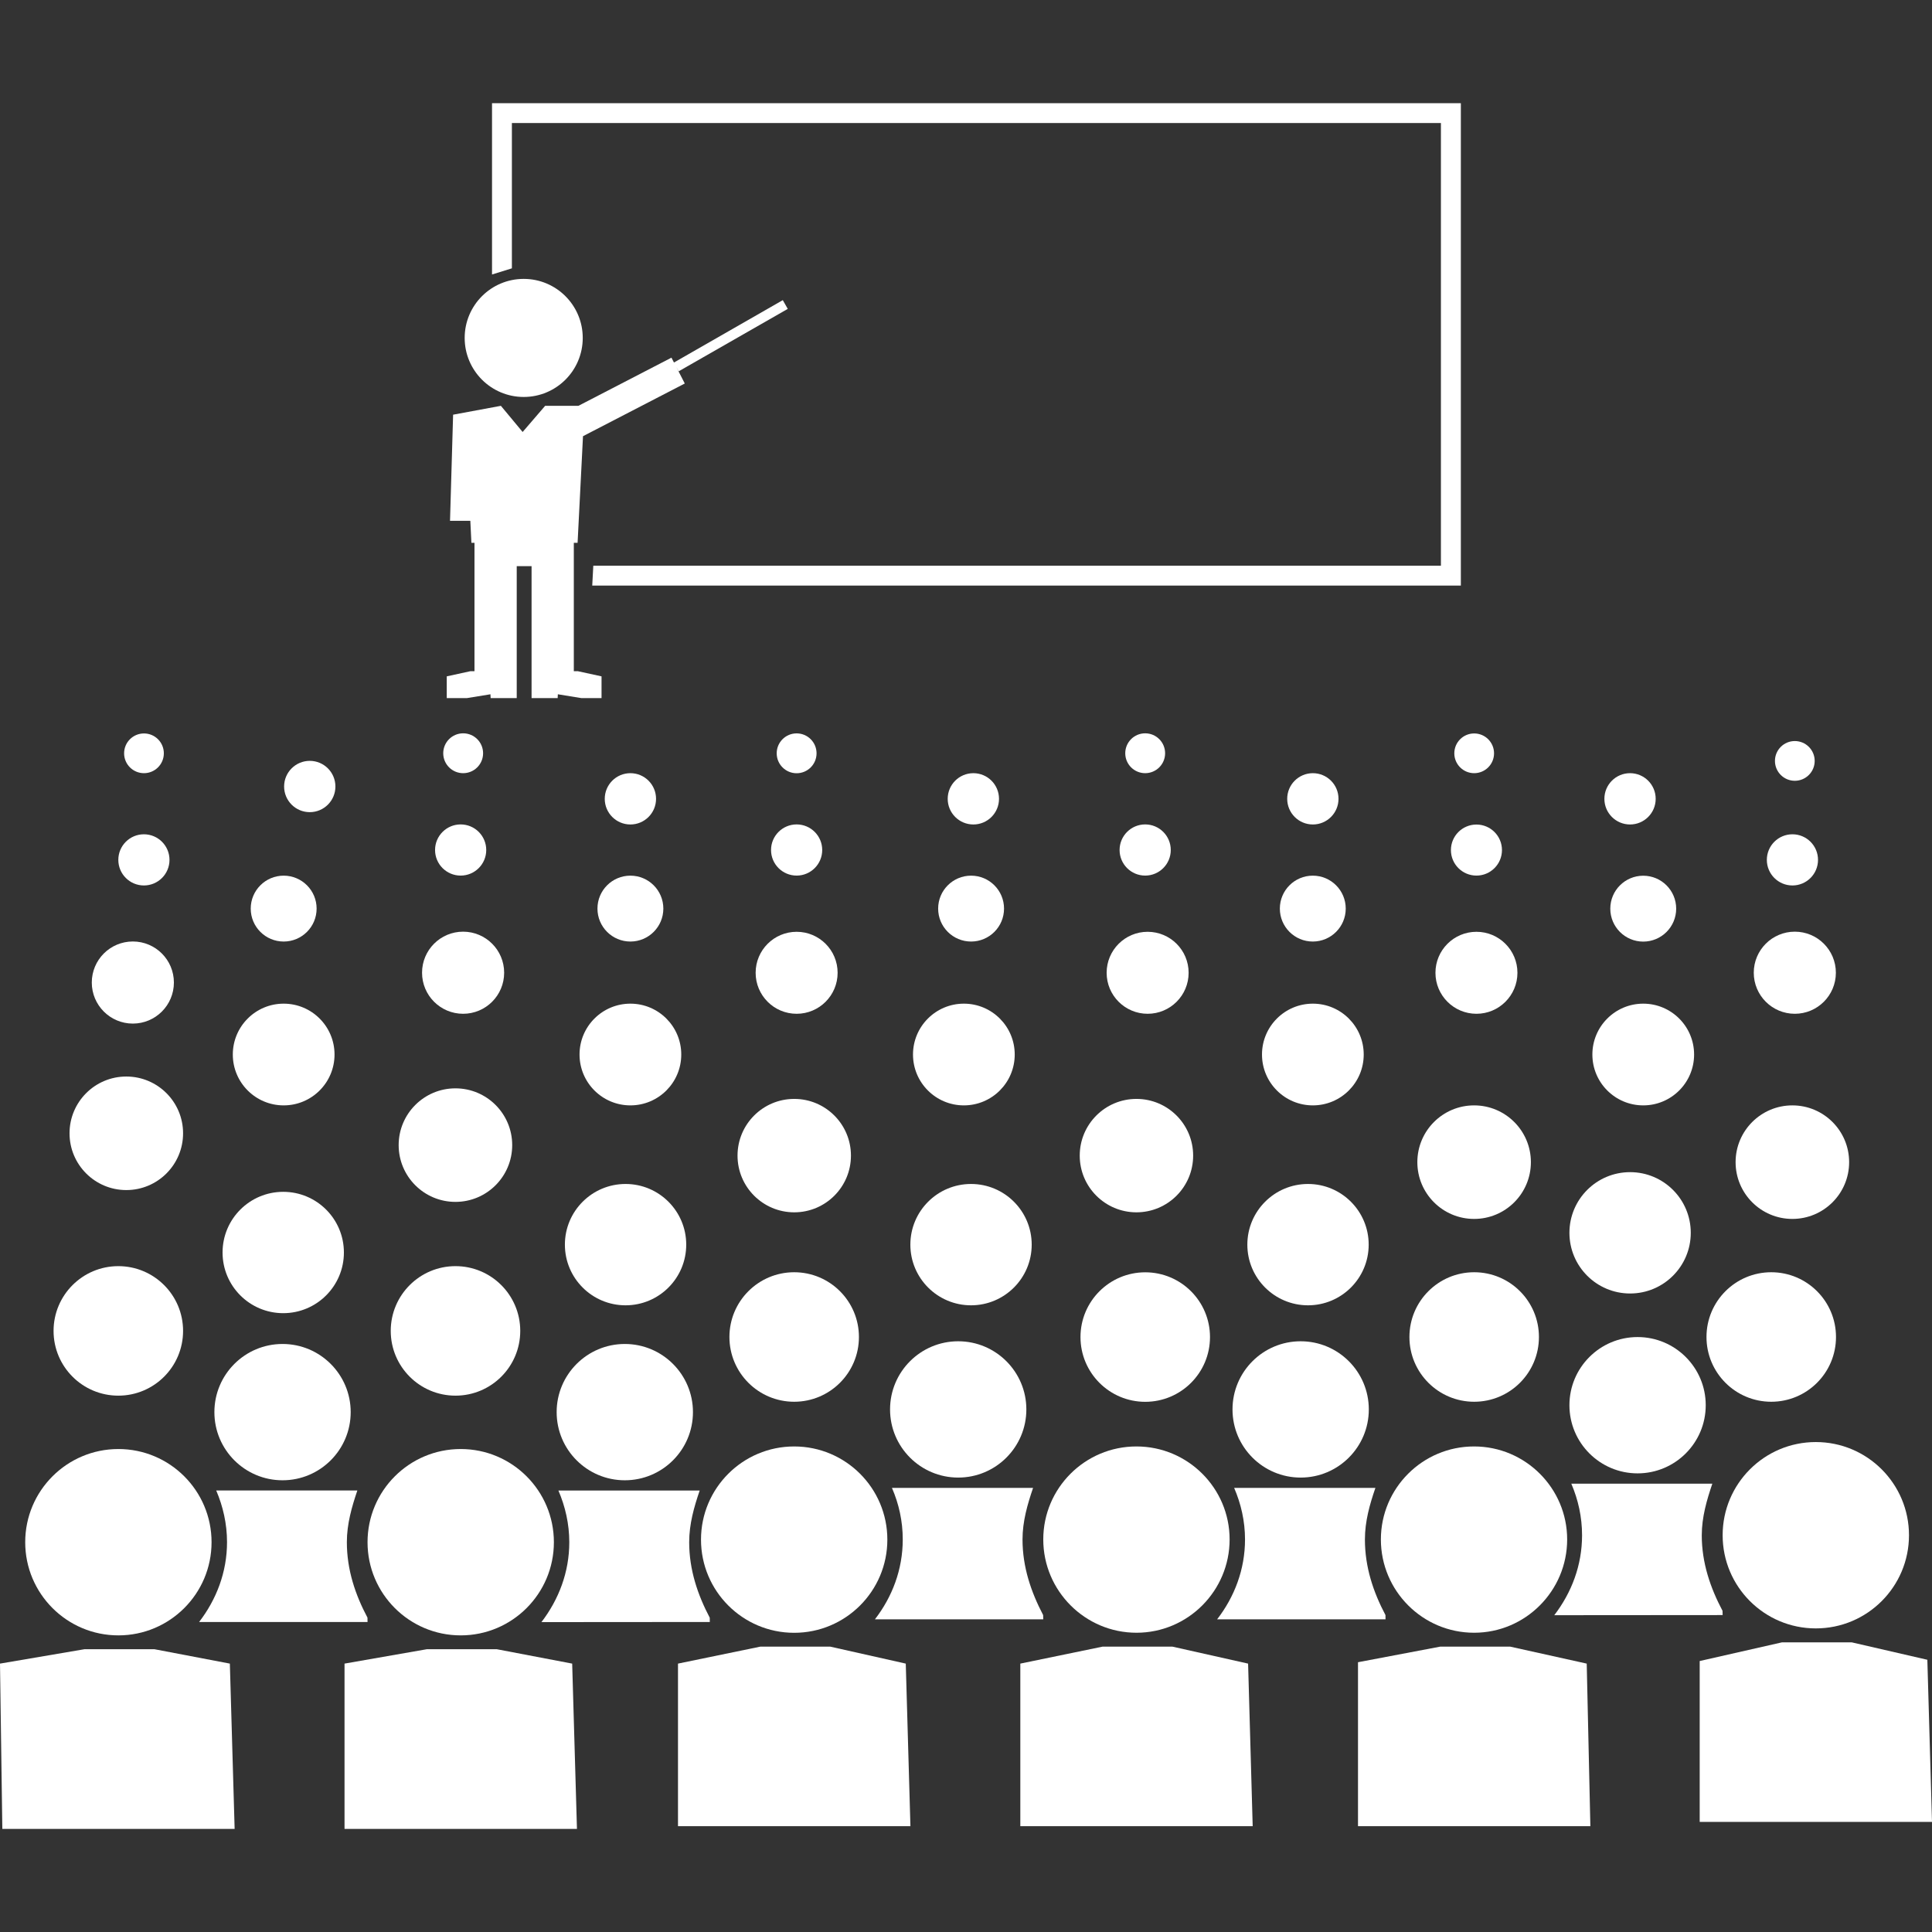 <?xml version="1.0" encoding="iso-8859-1"?>
<!-- Generator: Adobe Illustrator 16.0.0, SVG Export Plug-In . SVG Version: 6.00 Build 0)  -->
<!DOCTYPE svg PUBLIC "-//W3C//DTD SVG 1.1//EN" "http://www.w3.org/Graphics/SVG/1.1/DTD/svg11.dtd">
<svg xmlns="http://www.w3.org/2000/svg" xmlns:xlink="http://www.w3.org/1999/xlink" version="1.1" id="Capa_1" x="0px" y="0px" width="512px" height="512px" viewBox="0 0 30.73 30.73" style="enable-background:new 0 0 30.73 30.73;" xml:space="preserve">
<rect x="0" y="0" width="30.73" height="30.73" fill="#333333" stroke="none"/>
<g>
	<g>
		<circle cx="23.448" cy="21.266" r="1.03" fill="#FFFFFF"/>
		<circle cx="28.173" cy="21.266" r="1.03" fill="#FFFFFF"/>
		<circle cx="18.216" cy="21.267" r="1.03" fill="#FFFFFF"/>
		<circle cx="12.632" cy="21.266" r="1.03" fill="#FFFFFF"/>
		<circle cx="7.245" cy="21.169" r="1.03" fill="#FFFFFF"/>
		<circle cx="1.882" cy="21.169" r="1.03" fill="#FFFFFF"/>
		<circle cx="4.505" cy="19.922" r="0.965" fill="#FFFFFF"/>
		<circle cx="9.95" cy="19.797" r="0.965" fill="#FFFFFF"/>
		<circle cx="15.445" cy="19.797" r="0.965" fill="#FFFFFF"/>
		<circle cx="20.805" cy="19.797" r="0.965" fill="#FFFFFF"/>
		<circle cx="25.928" cy="19.609" r="0.965" fill="#FFFFFF"/>
		<circle cx="23.447" cy="18.485" r="0.903" fill="#FFFFFF"/>
		<circle cx="28.509" cy="18.485" r="0.903" fill="#FFFFFF"/>
		<circle cx="18.076" cy="18.381" r="0.902" fill="#FFFFFF"/>
		<circle cx="12.633" cy="18.381" r="0.902" fill="#FFFFFF"/>
		<circle cx="7.244" cy="18.214" r="0.903" fill="#FFFFFF"/>
		<circle cx="2.009" cy="18.026" r="0.903" fill="#FFFFFF"/>
		<circle cx="4.512" cy="16.773" r="0.809" fill="#FFFFFF"/>
		<circle cx="2.113" cy="15.628" r="0.653" fill="#FFFFFF"/>
		<circle cx="4.512" cy="14.452" r="0.524" fill="#FFFFFF"/>
		<circle cx="2.289" cy="13.677" r="0.407" fill="#FFFFFF"/>
		<circle cx="7.327" cy="13.52" r="0.407" fill="#FFFFFF"/>
		<circle cx="12.671" cy="13.52" r="0.407" fill="#FFFFFF"/>
		<circle cx="18.215" cy="13.52" r="0.407" fill="#FFFFFF"/>
		<circle cx="23.484" cy="13.521" r="0.406" fill="#FFFFFF"/>
		<circle cx="28.51" cy="13.677" r="0.407" fill="#FFFFFF"/>
		<circle cx="10.027" cy="14.452" r="0.524" fill="#FFFFFF"/>
		<circle cx="15.446" cy="14.452" r="0.524" fill="#FFFFFF"/>
		<circle cx="20.881" cy="14.452" r="0.524" fill="#FFFFFF"/>
		<circle cx="26.137" cy="14.453" r="0.524" fill="#FFFFFF"/>
		<circle cx="4.927" cy="12.51" r="0.408" fill="#FFFFFF"/>
		<circle cx="2.29" cy="11.982" r="0.316" fill="#FFFFFF"/>
		<circle cx="7.367" cy="11.981" r="0.317" fill="#FFFFFF"/>
		<circle cx="12.671" cy="11.982" r="0.317" fill="#FFFFFF"/>
		<circle cx="18.215" cy="11.981" r="0.317" fill="#FFFFFF"/>
		<circle cx="23.448" cy="11.982" r="0.316" fill="#FFFFFF"/>
		<circle cx="28.548" cy="12.103" r="0.316" fill="#FFFFFF"/>
		<circle cx="10.027" cy="12.706" r="0.408" fill="#FFFFFF"/>
		<circle cx="15.482" cy="12.706" r="0.408" fill="#FFFFFF"/>
		<circle cx="20.882" cy="12.706" r="0.408" fill="#FFFFFF"/>
		<circle cx="25.927" cy="12.706" r="0.408" fill="#FFFFFF"/>
		<circle cx="7.366" cy="15.472" r="0.653" fill="#FFFFFF"/>
		<circle cx="12.671" cy="15.473" r="0.652" fill="#FFFFFF"/>
		<circle cx="18.254" cy="15.473" r="0.652" fill="#FFFFFF"/>
		<circle cx="23.484" cy="15.473" r="0.652" fill="#FFFFFF"/>
		<circle cx="28.548" cy="15.472" r="0.653" fill="#FFFFFF"/>
		<circle cx="10.027" cy="16.773" r="0.809" fill="#FFFFFF"/>
		<circle cx="15.331" cy="16.773" r="0.809" fill="#FFFFFF"/>
		<circle cx="20.882" cy="16.773" r="0.809" fill="#FFFFFF"/>
		<circle cx="26.137" cy="16.773" r="0.809" fill="#FFFFFF"/>
		<path d="M21.964,24.486c0,0.818,0.664,1.484,1.483,1.484c0.816,0,1.48-0.666,1.48-1.484c0-0.815-0.664-1.479-1.48-1.479    C22.628,23.006,21.964,23.67,21.964,24.486z" fill="#FFFFFF"/>
		<polygon points="24.02,26.191 22.908,26.191 21.6,26.439 21.6,29.047 25.296,29.047 25.238,26.461   " fill="#FFFFFF"/>
		<path d="M16.594,24.486c0,0.818,0.665,1.484,1.483,1.484c0.817,0,1.481-0.666,1.481-1.484c0-0.815-0.664-1.479-1.481-1.479    C17.258,23.006,16.594,23.67,16.594,24.486z" fill="#FFFFFF"/>
		<polygon points="18.648,26.191 17.538,26.191 16.229,26.461 16.229,29.047 19.925,29.047 19.852,26.461   " fill="#FFFFFF"/>
		<circle cx="20.688" cy="22.418" r="1.084" fill="#FFFFFF"/>
		<path d="M22.037,25.689c-0.193-0.365-0.327-0.761-0.327-1.203c0-0.289,0.077-0.559,0.167-0.82H21.77h-0.266h-0.4h-0.812h-0.425    h-0.237c0.109,0.252,0.173,0.529,0.173,0.82c0,0.478-0.168,0.914-0.444,1.271h2.679L22.037,25.689z" fill="#FFFFFF"/>
		<circle cx="12.632" cy="24.489" r="1.482" fill="#FFFFFF"/>
		<polygon points="13.205,26.191 12.094,26.191 10.784,26.461 10.784,29.047 14.481,29.047 14.407,26.461   " fill="#FFFFFF"/>
		<circle cx="15.241" cy="22.418" r="1.084" fill="#FFFFFF"/>
		<path d="M16.592,25.689c-0.191-0.365-0.328-0.761-0.328-1.203c0-0.289,0.079-0.559,0.168-0.82h-0.106h-0.265h-0.4h-0.812h-0.425    h-0.237c0.11,0.252,0.172,0.529,0.172,0.82c0,0.478-0.167,0.914-0.443,1.271h2.678L16.592,25.689z" fill="#FFFFFF"/>
		<circle cx="28.882" cy="24.419" r="1.482" fill="#FFFFFF"/>
		<polygon points="30.656,26.4 29.454,26.123 28.343,26.123 27.035,26.42 27.035,28.979 30.73,28.979   " fill="#FFFFFF"/>
		<circle cx="26.047" cy="22.351" r="1.084" fill="#FFFFFF"/>
		<path d="M27.4,25.689l-0.002-0.068c-0.192-0.362-0.33-0.761-0.33-1.2c0-0.291,0.08-0.562,0.168-0.822h-0.105h-0.266h-0.4h-0.812    h-0.424h-0.236c0.109,0.254,0.171,0.53,0.171,0.821c0,0.478-0.167,0.912-0.442,1.271L27.4,25.689L27.4,25.689z" fill="#FFFFFF"/>
		<circle cx="7.328" cy="24.53" r="1.482" fill="#FFFFFF"/>
		<polygon points="7.901,26.232 6.79,26.232 5.48,26.461 5.48,29.09 9.177,29.09 9.101,26.461   " fill="#FFFFFF"/>
		<circle cx="9.938" cy="22.461" r="1.084" fill="#FFFFFF"/>
		<path d="M11.29,25.799l-0.001-0.068c-0.191-0.363-0.327-0.76-0.327-1.201c0-0.291,0.078-0.561,0.167-0.822h-0.106h-0.265h-0.401    H9.543H9.119H8.882c0.109,0.254,0.173,0.531,0.173,0.822c0,0.478-0.168,0.912-0.443,1.271L11.29,25.799L11.29,25.799z" fill="#FFFFFF"/>
		<circle cx="1.883" cy="24.53" r="1.482" fill="#FFFFFF"/>
		<polygon points="2.456,26.232 1.344,26.232 0,26.461 0.037,29.09 3.732,29.09 3.656,26.461   " fill="#FFFFFF"/>
		<circle cx="4.494" cy="22.461" r="1.084" fill="#FFFFFF"/>
		<path d="M5.578,23.707H5.312H4.911H4.099H3.675H3.439c0.108,0.254,0.172,0.529,0.172,0.822c0,0.477-0.168,0.911-0.444,1.27h2.679    L5.845,25.73c-0.193-0.363-0.328-0.76-0.328-1.201c0-0.291,0.079-0.561,0.167-0.822H5.578L5.578,23.707z" fill="#FFFFFF"/>
		<polygon points="8.142,1.957 22.919,1.957 22.919,8.998 9.437,8.998 9.42,9.314 23.236,9.314 23.236,1.641 7.826,1.641     7.826,4.366 8.142,4.268   " fill="#FFFFFF"/>
		<circle cx="8.33" cy="5.375" r="0.939" fill="#FFFFFF"/>
		<polygon points="7.801,11.043 7.804,11.104 8.219,11.104 8.219,10.718 8.219,10.676 8.219,9.005 8.455,9.005 8.455,10.676     8.455,10.718 8.455,11.104 8.87,11.104 8.873,11.043 9.248,11.104 9.568,11.104 9.568,10.758 9.191,10.676 9.127,10.676     9.127,9.005 9.127,8.847 9.127,8.634 9.187,8.634 9.273,6.938 10.892,6.1 10.756,5.835 10.795,5.906 12.53,4.913 12.451,4.774     10.72,5.766 10.68,5.689 9.2,6.455 8.671,6.455 8.313,6.871 7.967,6.455 7.207,6.596 7.158,8.284 7.481,8.284 7.498,8.634     7.547,8.634 7.547,8.847 7.547,9.005 7.547,10.676 7.482,10.676 7.106,10.758 7.106,11.104 7.426,11.104   " fill="#FFFFFF"/>
	</g>
</g>
</svg>
